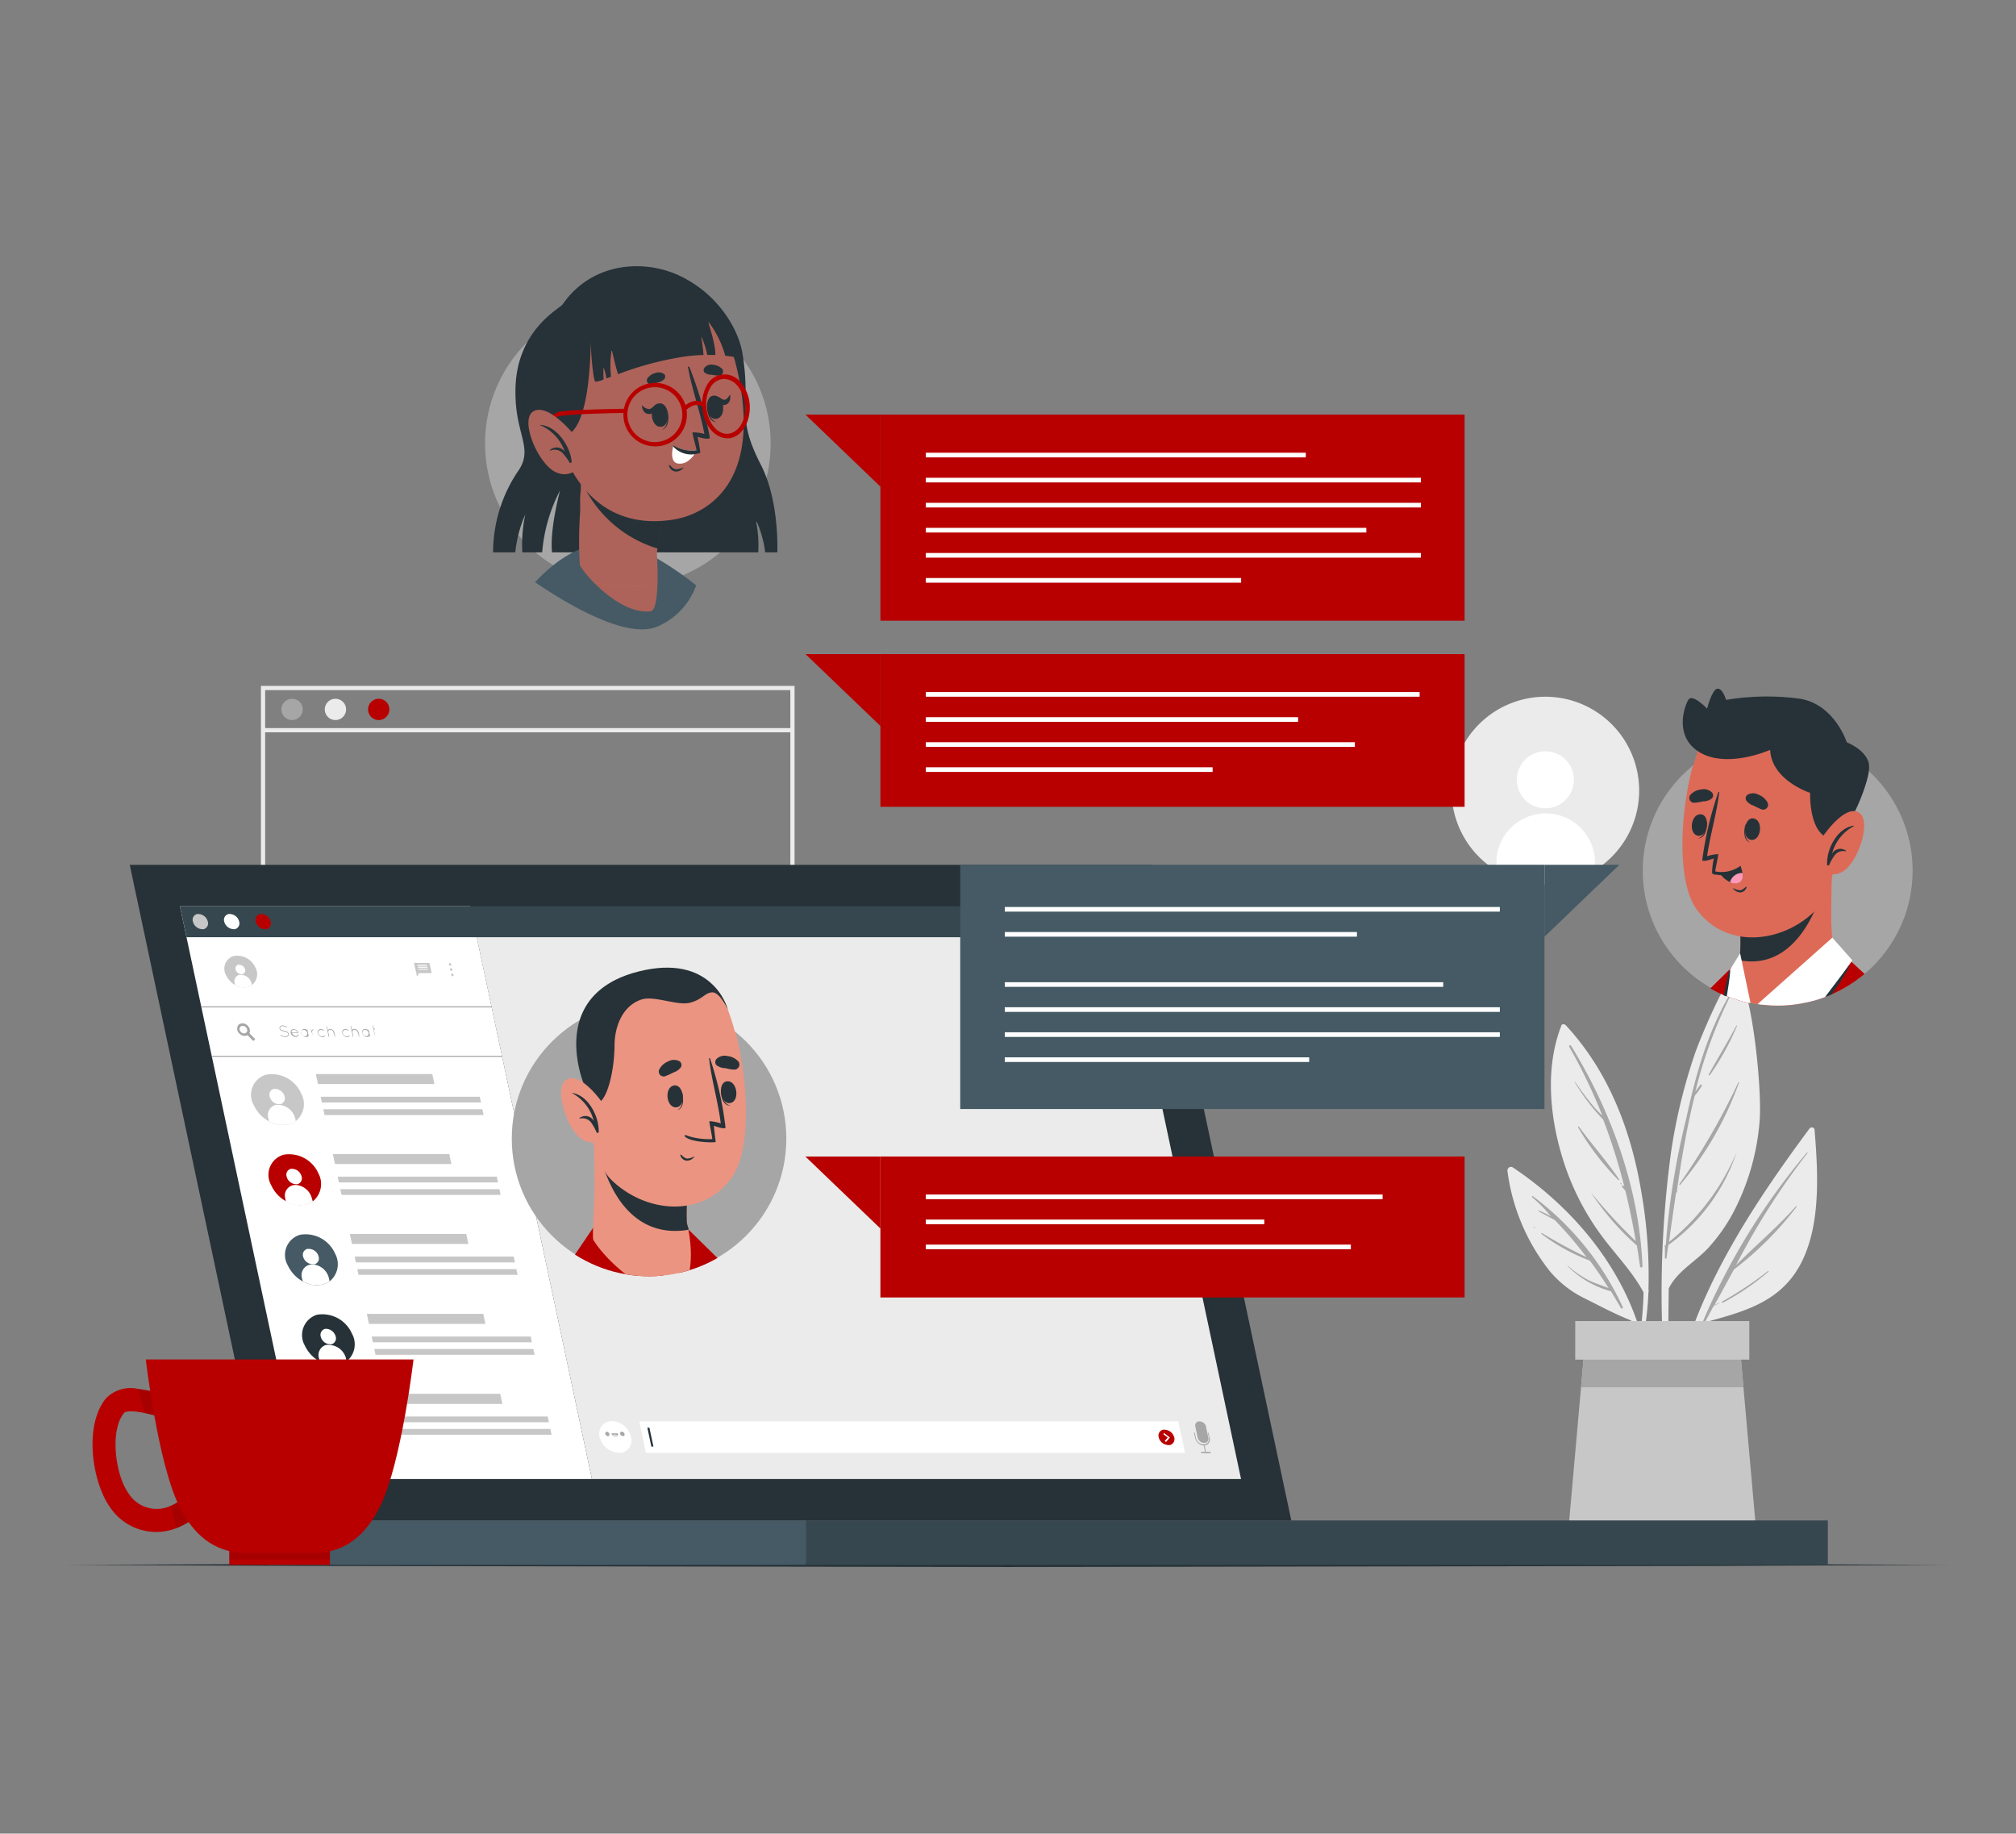 <svg id="Capa_1" data-name="Capa 1" xmlns="http://www.w3.org/2000/svg" xmlns:xlink="http://www.w3.org/1999/xlink" viewBox="0 0 225.44 205.02"><rect x="0" y="0" width="225.44" height="205.02" fill="#808080" stroke="none"/><defs><style>.cls-1{fill:none;}.cls-2{fill:#ebebeb;}.cls-3{fill:#a6a6a6;}.cls-4{fill:#c7c7c7;}.cls-5{fill:#b80000;}.cls-6{fill:#fff;}.cls-7{fill:#263238;}.cls-8{fill:#455a64;}.cls-9{fill:#37474f;}.cls-10{fill:#dbdbdb;}.cls-11{opacity:0.1;isolation:isolate;}.cls-12{clip-path:url(#clip-path);}.cls-13{fill:#dd6a57;}.cls-14{fill:#ff99ba;}.cls-15{clip-path:url(#clip-path-2);}.cls-16{fill:#eb9481;}.cls-17{fill:#ad6359;}.cls-18{clip-path:url(#clip-path-3);}</style><clipPath id="clip-path"><path class="cls-1" d="M213.88,97.35a15,15,0,0,1-5.38,11.55,15.29,15.29,0,0,1-3.69,2.29l-.47.2-.26.1a14.3,14.3,0,0,1-2.64.71,14.65,14.65,0,0,1-2.64.24,13.64,13.64,0,0,1-1.57-.09,4.91,4.91,0,0,1-.67-.08c-.27,0-.53-.08-.79-.14l-.24,0a11.34,11.34,0,0,1-1.18-.31,11.58,11.58,0,0,1-1.24-.44l-.1,0a1,1,0,0,1-.22-.09,12.29,12.29,0,0,1-1.45-.73,15.08,15.08,0,0,1-2-24.87c.16-.58.32-1.13.47-1.64-2.6-1.77-1.45-5.11-1-5.82s2.09,1,2.09,1,.52-2.09,1.12-2.22,1,1.24,1,1.24a27.77,27.77,0,0,1,8.32-.12c3.85.69,5.18,4.87,5.18,4.87s2,.74,2.45,2.28a2.65,2.65,0,0,1,0,1A15.09,15.09,0,0,1,213.88,97.35Z"/></clipPath><clipPath id="clip-path-2"><path class="cls-1" d="M87.94,127.31a15.36,15.36,0,1,1-23.18-13.19c.72-2.29,2.57-4.48,6.69-5.51,8.06-2,9.85,3.8,10,4.44v0h0v0a23.17,23.17,0,0,1,.72,2.28A15.31,15.31,0,0,1,87.94,127.31Z"/></clipPath><clipPath id="clip-path-3"><path class="cls-1" d="M86.92,61.76H85.56c-.14-1.74-1.24-4.4-.94-3.06a13.05,13.05,0,0,1,.18,3.06H80.56a15.82,15.82,0,0,1-7,3.45,15.51,15.51,0,0,1-3.33.36,16.25,16.25,0,0,1-3.86-.47,15.81,15.81,0,0,1-4.46-1.89,14.72,14.72,0,0,1-2-1.46H58.43a6.75,6.75,0,0,1,0-1.42L58,59.86c-.15.69-.26,1.38-.33,1.89h-2.5a14.5,14.5,0,0,1,.8-5,16,16,0,0,1,3.15-18.66,13.41,13.41,0,0,1,3.8-4h0a10.26,10.26,0,0,1,12.2-3.54l.1,0a12.4,12.4,0,0,1,7.85,9c0,.24.07.47.1.7a15.91,15.91,0,0,1,2.55,13.07A24.5,24.5,0,0,1,86.92,61.76Z"/></clipPath></defs><path class="cls-2" d="M202.35,126.18c-6.66,9-13.59,19.44-15.28,30.75,0,.17.26.23.3.06a67.29,67.29,0,0,1,2.94-9.05c4.37-1.2,8.66-2.19,11-6.53s2-10.27,1.6-15.13C202.83,126,202.48,126,202.35,126.18Z"/><path class="cls-3" d="M190.38,147.86a74.59,74.59,0,0,1,11.69-19s.08,0,.06.06a79.87,79.87,0,0,0-8,12.55c2.2-2.24,4.61-4.24,6.7-6.59,0-.05.1,0,.07.06a36.86,36.86,0,0,1-7,7c-.73,1.34-1.45,2.67-2.19,4,.17-.1.36-.19.55-.28,0,0,.06,0,0,.05-.2.1-.41.21-.62.3-.35.63-.69,1.27-1,1.89C190.51,148.13,190.31,148,190.38,147.86Z"/><path class="cls-3" d="M192.59,145.52a39.78,39.78,0,0,0,5.11-3.4s.11,0,.06.06a27.56,27.56,0,0,1-5.09,3.47C192.59,145.69,192.51,145.57,192.59,145.52Z"/><path class="cls-2" d="M186.3,155.25c0,.14.25.14.25,0,0-3.72,0-7.46.06-11.19.94-1.92,3-3,4.42-4.53a19.73,19.73,0,0,0,2.65-3.69,26.43,26.43,0,0,0,3.07-10.26c.4-4-1.11-17.1-2.79-16.65-.87.24-3.68,6.74-4.43,8.89a62.56,62.56,0,0,0-2.65,10.9A117.11,117.11,0,0,0,186.3,155.25Z"/><path class="cls-3" d="M186.28,139.21h0a83.76,83.76,0,0,1,2.25-14c1.07-4.92,2.32-9.55,4.85-13.93a.07.07,0,0,1,.1,0,.07.07,0,0,1,0,.1h0a51.45,51.45,0,0,0-3.9,10.69c.17-.26.38-.51.55-.77.07-.1.23,0,.17.1a7.3,7.3,0,0,1-.79,1.12h0c-.87,3.51-1.49,7.11-2,10.69l.12-.14a0,0,0,0,1,0,0,.06.06,0,0,1,0,0l-.21.35c-.28,1.82-.53,3.64-.78,5.44a25.55,25.55,0,0,0,7.57-10.06h0a20.86,20.86,0,0,1-7.65,10.41c-.07.48-.14,1-.2,1.46,0,.1-.18.07-.18,0,0-.43,0-.87,0-1.29a.1.1,0,0,1,0-.14Z"/><path class="cls-3" d="M187.8,132.39A74.94,74.94,0,0,0,194.4,121s.1,0,.08,0a37.1,37.1,0,0,1-6.56,11.43C187.87,132.55,187.76,132.47,187.8,132.39Z"/><path class="cls-3" d="M191.1,120.11c1-1.82,2.1-3.59,3.07-5.43,0-.06.1,0,.08,0a29.25,29.25,0,0,1-3,5.46C191.19,120.29,191,120.21,191.1,120.11Z"/><path class="cls-3" d="M190.7,120.9v0S190.68,120.9,190.7,120.9Z"/><path class="cls-2" d="M183.79,144.5a37.73,37.73,0,0,1-.87,7.33c0,.26.08.52.12.8a35.34,35.34,0,0,0,1.3-8.17.28.28,0,0,0,0-.25h0a54.73,54.73,0,0,0-.82-11.07c-1.15-6.83-3.67-13.39-8.44-18.52a.34.34,0,0,0-.48,0l0,.06c-1.92,4.89-1.25,10.73.39,15.61a28.61,28.61,0,0,0,3.77,7.41C180.38,140,182.45,142,183.79,144.5Z"/><path class="cls-3" d="M175.67,116.9c4.51,7.34,7.66,16,8,24.69,0,.15-.25.19-.27,0-.11-.78-.23-1.55-.35-2.32h0a29.55,29.55,0,0,1-5.13-5.92,0,0,0,0,1,0,0h0a59.45,59.45,0,0,0,5,5.42c-.33-1.92-.71-3.8-1.17-5.65l-.36-.42c-.07-.09.06-.23.14-.13l.11.11a65.7,65.7,0,0,0-2.36-7.49A23.15,23.15,0,0,1,176.1,121s0-.07.06,0a32.92,32.92,0,0,0,2.09,2.77c.3.35.64.68.94,1a58.66,58.66,0,0,0-3.7-7.71.1.1,0,0,1,0-.13A.12.12,0,0,1,175.67,116.9Z"/><path class="cls-3" d="M176.58,126c1.46,2,3.12,3.84,4.48,5.87a.06.06,0,0,1-.09.07,29.54,29.54,0,0,1-4.49-5.88C176.44,125.94,176.53,125.89,176.58,126Z"/><path class="cls-3" d="M181.26,132.27l.06.07c.05,0,0,.11-.06.07l-.06-.07a0,0,0,0,1,0-.07A0,0,0,0,1,181.26,132.27Z"/><path class="cls-2" d="M168.58,131a22.66,22.66,0,0,0,4.77,11.18,11.87,11.87,0,0,0,3.87,3c1.67.83,3.43,1.78,5.18,2.46a33.32,33.32,0,0,1,1.83,6.49l.17-.58c-1.12-9.55-7.3-17.71-15.2-23a.38.38,0,0,0-.54.07A.43.43,0,0,0,168.58,131Z"/><path class="cls-3" d="M171.32,133.84c-.06,0,0-.14.08-.1a32.44,32.44,0,0,1,10.07,12.41.12.12,0,0,1-.2.12c-.36-.63-.74-1.26-1.12-1.89h0a10.76,10.76,0,0,1-4.85-2.82s0-.09,0-.06a11.11,11.11,0,0,0,2.29,1.61c.73.37,1.52.6,2.29.91-.67-1.07-1.37-2.09-2.1-3.07a21.46,21.46,0,0,1-5.42-3s0-.12.05-.09a54.21,54.21,0,0,0,5,2.7,43.9,43.9,0,0,0-3.55-4.15c-.62-.33-1.24-.65-1.84-1a0,0,0,0,1,0-.07s0,0,0,0a6.35,6.35,0,0,1,1.41.69C172.84,135.23,172.09,134.52,171.32,133.84Z"/><path class="cls-3" d="M171.49,137.14l.3.22a0,0,0,0,1,0,0h0a2.58,2.58,0,0,1-.32-.18,0,0,0,0,1,0-.07A.06.06,0,0,1,171.49,137.14Z"/><polygon class="cls-4" points="196.71 174.83 175.05 174.83 176.8 155.11 177.18 150.76 194.58 150.76 194.96 155.11 196.71 174.83"/><polygon class="cls-3" points="194.96 155.11 176.8 155.11 177.18 150.76 194.58 150.76 194.96 155.11"/><rect class="cls-4" x="176.15" y="147.71" width="19.47" height="4.31"/><path class="cls-2" d="M88.85,117.51H29.18V76.69H88.85ZM29.65,117H88.38V77.16H29.65Z"/><path class="cls-3" d="M33.85,79.32a1.19,1.19,0,1,1-1.19-1.19,1.18,1.18,0,0,1,1.19,1.19Z"/><path class="cls-2" d="M38.7,79.32a1.19,1.19,0,1,1-1.19-1.19,1.19,1.19,0,0,1,1.19,1.19Z"/><path class="cls-5" d="M43.54,79.32a1.19,1.19,0,1,1-1.18-1.19,1.18,1.18,0,0,1,1.18,1.19Z"/><rect class="cls-2" x="29.42" y="81.41" width="59.2" height="0.47"/><path class="cls-2" d="M178.35,97.3a10,10,0,0,1-3,1.27,10.49,10.49,0,1,1,3-1.27Z"/><path class="cls-6" d="M176,87.2A3.19,3.19,0,1,1,172.83,84h0A3.19,3.19,0,0,1,176,87.2Z"/><path class="cls-6" d="M178.35,96V97.3a10,10,0,0,1-3,1.27,10.39,10.39,0,0,1-8-1.27V96a5.52,5.52,0,0,1,11,0Z"/><g id="freepik--Desk--inject-61"><polygon class="cls-7" points="7.26 174.97 33.63 174.86 59.99 174.82 112.72 174.74 165.45 174.82 191.81 174.86 218.17 174.97 191.81 175.09 165.45 175.13 112.72 175.21 59.99 175.13 33.63 175.09 7.26 174.97"/></g><g id="freepik--Device--inject-61"><rect class="cls-8" x="30.09" y="170" width="60.03" height="4.97"/><rect class="cls-9" x="90.11" y="170" width="114.29" height="4.97"/><polygon class="cls-7" points="144.4 170 30.09 170 14.51 96.7 128.81 96.7 144.4 170"/><polygon class="cls-6" points="66.19 165.37 33.73 165.37 20.12 101.33 52.58 101.33 66.19 165.37"/><path class="cls-4" d="M33.06,125.36a2.39,2.39,0,0,1-.76.35,3.1,3.1,0,0,1-2.25-.35,3.88,3.88,0,0,1-1.65-1.75,2.34,2.34,0,0,1,1.37-3.45,3.58,3.58,0,0,1,3.9,2.09A2.44,2.44,0,0,1,33.06,125.36Z"/><path class="cls-6" d="M31.84,122.62a.69.69,0,0,1-.49.84l-.2,0a1.13,1.13,0,0,1-1-.87.67.67,0,0,1,.46-.84.56.56,0,0,1,.22,0A1.15,1.15,0,0,1,31.84,122.62Z"/><path class="cls-6" d="M33,125l.08.36a2.17,2.17,0,0,1-.76.34,3.05,3.05,0,0,1-2.25-.34L30,125a1.19,1.19,0,0,1,.81-1.46,1.2,1.2,0,0,1,.38,0A2,2,0,0,1,33,125Z"/><polygon class="cls-4" points="48.58 121.21 35.56 121.21 35.32 120.09 48.34 120.09 48.58 121.21"/><polygon class="cls-4" points="53.79 123.27 36 123.27 35.86 122.63 53.65 122.63 53.79 123.27"/><polygon class="cls-4" points="54.08 124.67 36.29 124.67 36.16 124.02 53.94 124.02 54.08 124.67"/><path class="cls-5" d="M35,134.31a2.14,2.14,0,0,1-.75.35,3.08,3.08,0,0,1-2.26-.35,3.76,3.76,0,0,1-1.64-1.75,2.34,2.34,0,0,1,1.36-3.45,3.59,3.59,0,0,1,3.9,2.09A2.51,2.51,0,0,1,35,134.31Z"/><path class="cls-6" d="M33.73,131.56a.67.67,0,0,1-.46.84.78.78,0,0,1-.22,0,1.11,1.11,0,0,1-1-.87.67.67,0,0,1,.46-.84.83.83,0,0,1,.22,0A1.12,1.12,0,0,1,33.73,131.56Z"/><path class="cls-6" d="M34.88,134l.1.35a2.14,2.14,0,0,1-.75.35,3.08,3.08,0,0,1-2.26-.35L31.9,134a1.18,1.18,0,0,1,.8-1.46,1.2,1.2,0,0,1,.38-.05A2,2,0,0,1,34.88,134Z"/><polygon class="cls-4" points="50.48 130.15 37.46 130.15 37.22 129.03 50.24 129.03 50.48 130.15"/><polygon class="cls-4" points="55.69 132.21 37.9 132.21 37.76 131.56 55.55 131.56 55.69 132.21"/><polygon class="cls-4" points="55.98 133.6 38.2 133.6 38.05 132.96 55.85 132.96 55.98 133.6"/><path class="cls-8" d="M36.86,143.27a2.22,2.22,0,0,1-.75.34,3.08,3.08,0,0,1-2.26-.34,3.9,3.9,0,0,1-1.65-1.76,2.34,2.34,0,0,1,1.36-3.45,3.61,3.61,0,0,1,3.91,2.1A2.47,2.47,0,0,1,36.86,143.27Z"/><path class="cls-6" d="M35.63,140.5a.67.67,0,0,1-.44.85.5.5,0,0,1-.24,0,1.13,1.13,0,0,1-1.06-.87.68.68,0,0,1,.47-.84.83.83,0,0,1,.22,0A1.13,1.13,0,0,1,35.63,140.5Z"/><path class="cls-6" d="M36.78,142.9l.08.37a2.22,2.22,0,0,1-.75.34,3.08,3.08,0,0,1-2.26-.34l-.08-.36A1.19,1.19,0,0,1,35,141.38,2,2,0,0,1,36.78,142.9Z"/><polygon class="cls-4" points="52.38 139.09 39.36 139.09 39.12 137.97 52.14 137.97 52.38 139.09"/><polygon class="cls-4" points="57.58 141.15 39.8 141.15 39.66 140.5 57.45 140.5 57.58 141.15"/><polygon class="cls-4" points="57.88 142.54 40.09 142.54 39.96 141.9 57.74 141.9 57.88 142.54"/><path class="cls-7" d="M38.75,152.22a2.34,2.34,0,0,1-.75.35,3.13,3.13,0,0,1-2.26-.35,3.91,3.91,0,0,1-1.64-1.75A2.38,2.38,0,0,1,35.45,147a3.61,3.61,0,0,1,3.9,2.1A2.45,2.45,0,0,1,38.75,152.22Z"/><path class="cls-6" d="M37.54,149.44a.69.69,0,0,1-.45.86.58.58,0,0,1-.23,0,1.12,1.12,0,0,1-1-.87.7.7,0,0,1,.48-.85l.21,0A1.15,1.15,0,0,1,37.54,149.44Z"/><path class="cls-6" d="M38.68,151.84l.07.38a2.34,2.34,0,0,1-.75.35,3.13,3.13,0,0,1-2.26-.35l-.07-.36a1.18,1.18,0,0,1,.78-1.48,1.4,1.4,0,0,1,.41,0A2,2,0,0,1,38.68,151.84Z"/><polygon class="cls-4" points="54.28 148.03 41.26 148.03 41.02 146.9 54.04 146.9 54.28 148.03"/><polygon class="cls-4" points="59.48 150.08 41.7 150.08 41.56 149.44 59.35 149.44 59.48 150.08"/><polygon class="cls-4" points="59.78 151.48 41.99 151.48 41.86 150.83 59.64 150.83 59.78 151.48"/><path class="cls-4" d="M40.66,161.13a2.39,2.39,0,0,1-.76.35,3.1,3.1,0,0,1-2.25-.35A3.88,3.88,0,0,1,36,159.38a2.34,2.34,0,0,1,1.37-3.45,3.58,3.58,0,0,1,3.9,2.1A2.43,2.43,0,0,1,40.66,161.13Z"/><path class="cls-6" d="M39.44,158.38a.68.68,0,0,1-.47.84.83.83,0,0,1-.22,0,1.12,1.12,0,0,1-1-.87.68.68,0,0,1,.46-.85.83.83,0,0,1,.22,0A1.15,1.15,0,0,1,39.44,158.38Z"/><path class="cls-6" d="M40.58,160.77l.08.36a2.39,2.39,0,0,1-.76.35,3.1,3.1,0,0,1-2.25-.35l-.08-.36a1.17,1.17,0,0,1,.83-1.44,1,1,0,0,1,.35,0A2,2,0,0,1,40.58,160.77Z"/><polygon class="cls-4" points="56.18 156.97 43.16 156.97 42.92 155.84 55.94 155.84 56.18 156.97"/><polygon class="cls-4" points="61.39 159.02 43.6 159.02 43.46 158.38 61.24 158.38 61.39 159.02"/><polygon class="cls-4" points="61.68 160.42 43.89 160.42 43.76 159.77 61.54 159.77 61.68 160.42"/><path class="cls-4" d="M28.17,110.13a1.19,1.19,0,0,1-.47.22,1.93,1.93,0,0,1-1.41-.22,2.39,2.39,0,0,1-1-1.08,1.47,1.47,0,0,1,.85-2.16,2.24,2.24,0,0,1,2.43,1.31A1.52,1.52,0,0,1,28.17,110.13Z"/><path class="cls-6" d="M27.41,108.4a.44.44,0,0,1-.29.53H27a.69.69,0,0,1-.65-.54.41.41,0,0,1,.29-.52.3.3,0,0,1,.13,0A.7.7,0,0,1,27.41,108.4Z"/><path class="cls-6" d="M28.12,109.91l.05.22a1.19,1.19,0,0,1-.47.22,1.93,1.93,0,0,1-1.41-.22l-.05-.22a.73.73,0,0,1,.51-.91.85.85,0,0,1,.23,0A1.23,1.23,0,0,1,28.12,109.91Z"/><path class="cls-4" d="M50.46,109a.11.11,0,0,1,.07-.14h0a.2.2,0,0,1,.19.14.13.13,0,0,1-.09.15h0A.17.17,0,0,1,50.46,109Z"/><path class="cls-4" d="M50.33,108.4a.12.12,0,0,1,.08-.15h0a.19.19,0,0,1,.18.15.12.12,0,0,1-.08.15h0A.18.18,0,0,1,50.33,108.4Z"/><path class="cls-4" d="M50.2,107.83a.12.12,0,0,1,.08-.15h0a.2.2,0,0,1,.18.16.11.11,0,0,1-.08.14h0A.22.22,0,0,1,50.2,107.83Z"/><polygon class="cls-4" points="48.27 108.8 46.55 108.8 46.3 107.67 48.02 107.67 48.27 108.8"/><polygon class="cls-4" points="46.55 108.8 46.62 109.16 46.92 108.8 46.55 108.8"/><polygon class="cls-6" points="47.76 107.98 46.7 107.98 46.67 107.87 47.74 107.87 47.76 107.98"/><polygon class="cls-6" points="47.81 108.2 46.74 108.2 46.72 108.09 47.79 108.09 47.81 108.2"/><polygon class="cls-6" points="47.85 108.42 46.79 108.42 46.77 108.32 47.84 108.32 47.85 108.42"/><polygon class="cls-9" points="125.91 104.79 20.86 104.79 20.12 101.33 125.17 101.33 125.91 104.79"/><path class="cls-4" d="M23.24,103.06a.66.66,0,0,1-.46.83.76.76,0,0,1-.21,0,1.11,1.11,0,0,1-1-.86.66.66,0,0,1,.46-.83.76.76,0,0,1,.21,0A1.11,1.11,0,0,1,23.24,103.06Z"/><path class="cls-6" d="M26.75,103.06a.67.67,0,0,1-.47.83.76.76,0,0,1-.21,0,1.13,1.13,0,0,1-1-.86.67.67,0,0,1,.47-.83.76.76,0,0,1,.21,0A1.11,1.11,0,0,1,26.75,103.06Z"/><path class="cls-5" d="M30.27,103.06a.67.67,0,0,1-.46.83.78.78,0,0,1-.22,0,1.12,1.12,0,0,1-1-.86.67.67,0,0,1,.47-.83.66.66,0,0,1,.21,0A1.12,1.12,0,0,1,30.27,103.06Z"/><polygon class="cls-2" points="125.91 104.79 53.31 104.79 66.19 165.37 138.78 165.37 125.91 104.79"/><polygon class="cls-6" points="132.51 162.45 72.23 162.45 71.48 158.92 131.76 158.92 132.51 162.45"/><path class="cls-5" d="M131.31,160.73a.68.68,0,0,1-.47.84.78.78,0,0,1-.22,0,1.14,1.14,0,0,1-1.05-.87.68.68,0,0,1,.47-.84.78.78,0,0,1,.22,0A1.14,1.14,0,0,1,131.31,160.73Z"/><polygon class="cls-6" points="130.17 160.23 130.82 160.73 130.39 161.23 130.25 161.11 130.58 160.73 130.09 160.35 130.17 160.23"/><polygon class="cls-7" points="73.07 161.74 72.84 161.74 72.39 159.63 72.62 159.63 73.07 161.74"/><path class="cls-3" d="M134.86,162.48a.11.11,0,0,1-.09-.08l-.17-.84a.06.06,0,0,1,0-.08h0a.09.09,0,0,1,.09.08l.18.84s0,.07,0,.07Z"/><path class="cls-3" d="M135.33,162.48h-.94a.11.11,0,0,1-.09-.08.08.08,0,0,1,0-.07h1a.09.09,0,0,1,.09.07s0,.07,0,.07Z"/><path class="cls-3" d="M134.86,159.52l.26,1.23a.47.47,0,0,1-.32.58.38.38,0,0,1-.15,0,.73.73,0,0,1-.6-.33.68.68,0,0,1-.12-.26l-.26-1.23a.47.47,0,0,1,.32-.58.39.39,0,0,1,.15,0,.73.73,0,0,1,.47.17.72.72,0,0,1,.26.4A.1.1,0,0,0,134.86,159.52Z"/><path class="cls-3" d="M134.69,161.64a1.06,1.06,0,0,1-.65-.24,1.15,1.15,0,0,1-.4-.63l-.11-.51a.07.07,0,0,1,0-.08h0a.09.09,0,0,1,.09.08l.11.51a1,1,0,0,0,.33.53,1,1,0,0,0,.58.2.58.58,0,0,0,.55-.61.68.68,0,0,0,0-.14l-.11-.49a.07.07,0,0,1,0-.08h0a.08.08,0,0,1,.08.08l.11.49a.69.69,0,0,1-.46.86l-.18,0Z"/><path class="cls-6" d="M70.57,160.7a1.41,1.41,0,0,1-1,1.73,1.58,1.58,0,0,1-.38,0,2.31,2.31,0,0,1-2.14-1.76,1.41,1.41,0,0,1,1-1.73,1.65,1.65,0,0,1,.38-.05A2.29,2.29,0,0,1,70.57,160.7Z"/><path class="cls-3" d="M68.14,160.34a.19.19,0,0,1-.13.24H68a.34.34,0,0,1-.31-.25.2.2,0,0,1,.14-.24h.06A.32.32,0,0,1,68.14,160.34Z"/><path class="cls-3" d="M69.84,160.33a.19.19,0,0,1-.12.24h-.07a.33.33,0,0,1-.3-.25.19.19,0,0,1,.13-.24h.06A.32.32,0,0,1,69.84,160.33Z"/><path class="cls-3" d="M69.09,160.26a.31.31,0,0,1,0,.23.27.27,0,0,1-.26.14.46.46,0,0,1-.32-.13.47.47,0,0,1-.13-.24Z"/><path class="cls-10" d="M69.06,160.49a.27.27,0,0,1-.26.14.46.46,0,0,1-.32-.13.35.35,0,0,1,.27-.11A.5.5,0,0,1,69.06,160.49Z"/><path class="cls-3" d="M28.54,116.19l-.22.21-.63-.65-.22-.24.09-.05a.4.4,0,0,0,.1-.18l.24.25Z"/><path class="cls-3" d="M27.7,114.69a.75.75,0,0,0-1-.14.71.71,0,0,0,.06,1h0a.78.78,0,0,0,.94.19l.08-.06a.48.48,0,0,0,.12-.16A.76.76,0,0,0,27.7,114.69Zm-.14.77-.09.05a.46.46,0,0,1-.53-.13.42.42,0,0,1-.06-.59h0a.46.46,0,0,1,.62.08.51.51,0,0,1,.15.42.44.44,0,0,1-.1.19Z"/><path class="cls-3" d="M31.36,115.71h.06a.79.79,0,0,0,.47.17.41.41,0,0,0,.26-.09.17.17,0,0,0,.07-.19.26.26,0,0,0-.14-.17,1.21,1.21,0,0,0-.32-.11h0a.81.81,0,0,1-.33-.11.32.32,0,0,1-.17-.22.24.24,0,0,1,.08-.24.42.42,0,0,1,.29-.09,1,1,0,0,1,.43.14.06.06,0,0,1,0,.06,0,0,0,0,1-.05,0h0a.82.82,0,0,0-.38-.13.42.42,0,0,0-.24.07.19.19,0,0,0-.07.18.26.26,0,0,0,.13.16,1.06,1.06,0,0,0,.3.1h0a.89.89,0,0,1,.35.11.35.35,0,0,1,.19.25.25.25,0,0,1-.09.25.45.45,0,0,1-.31.1,1,1,0,0,1-.51-.18A0,0,0,0,1,31.36,115.71Z"/><path class="cls-3" d="M32.51,115.5a.35.35,0,0,1,.24-.43l.11,0a.6.6,0,0,1,.52.42h0a0,0,0,0,1,0,0h-.72a.48.48,0,0,0,.42.35.26.26,0,0,0,.26-.17h.05a.05.05,0,0,1,0,.07.33.33,0,0,1-.32.2A.59.59,0,0,1,32.51,115.5Zm.08-.07h.68a.46.46,0,0,0-.39-.29.28.28,0,0,0-.29.26Z"/><path class="cls-3" d="M34.37,115.1l.16.81s0,0,0,0h0a.07.07,0,0,1,0,0l0-.14a.32.32,0,0,1-.3.18.57.57,0,0,1-.52-.47.34.34,0,0,1,.22-.43l.11,0a.53.53,0,0,1,.37.18l0-.13s0,0,0,0a.06.06,0,0,1,.06,0Zm0,.4a.48.48,0,0,0-.42-.36.28.28,0,0,0-.27.28.19.19,0,0,0,0,.08.47.47,0,0,0,.42.36.26.26,0,0,0,.26-.28.22.22,0,0,0,0-.08Z"/><path class="cls-3" d="M34.75,115.1a0,0,0,0,1,0,0h0s0,0,.06,0l0,.19h0a.33.33,0,0,1,.31-.22.07.07,0,0,1,.06,0s0,0,0,0a.25.25,0,0,0-.23.15.66.66,0,0,0-.06.2h0l.09.4s0,0,0,0a.05.05,0,0,1,0,0Z"/><path class="cls-3" d="M35.53,115.5a.35.35,0,0,1,.24-.43.3.3,0,0,1,.13,0,.54.54,0,0,1,.3.1s0,0,0,.06,0,0-.06,0a.44.44,0,0,0-.25-.08.28.28,0,0,0-.3.27.18.18,0,0,0,0,.1.47.47,0,0,0,.47.36.32.32,0,0,0,.21-.08s0,0,.06,0v.06a.35.35,0,0,1-.26.1A.6.6,0,0,1,35.53,115.5Z"/><path class="cls-3" d="M37.28,115.41a.35.35,0,0,0-.34-.27.21.21,0,0,0-.23.18.14.14,0,0,0,0,.09l.11.5h-.07l-.1-.5h0l-.15-.69a.05.05,0,0,1,0,0h0s.05,0,.05,0l.11.47a.3.3,0,0,1,.25-.13.47.47,0,0,1,.47.36l.11.5s0,0,0,0h0s-.05,0-.05,0Z"/><path class="cls-3" d="M38.28,115.5a.34.34,0,0,1,.24-.43.25.25,0,0,1,.12,0,.57.57,0,0,1,.31.1.06.06,0,0,1,0,.06,0,0,0,0,1-.06,0,.44.44,0,0,0-.25-.08.29.29,0,0,0-.31.27.38.38,0,0,0,0,.1.48.48,0,0,0,.47.36.35.35,0,0,0,.22-.08,0,0,0,0,1,.06,0v.06a.37.37,0,0,1-.26.1A.59.59,0,0,1,38.28,115.5Z"/><path class="cls-3" d="M40,115.41a.37.37,0,0,0-.35-.27.21.21,0,0,0-.23.18.14.14,0,0,0,0,.09l.1.5h-.06l-.11-.5h0l-.15-.7s0,0,0,0h0a.05.05,0,0,1,.06,0l.1.47a.28.28,0,0,1,.26-.13.47.47,0,0,1,.47.35l.1.5s0,0,0,0h0s0,0-.05,0Z"/><path class="cls-3" d="M41.23,115.1l.17.81s0,0,0,0h0a.07.07,0,0,1-.06,0l0-.14a.33.33,0,0,1-.3.18.58.58,0,0,1-.53-.47.35.35,0,0,1,.23-.43l.1,0a.55.55,0,0,1,.38.18l0-.13s0,0,0,0A.07.07,0,0,1,41.23,115.1Zm0,.4a.47.47,0,0,0-.41-.36.28.28,0,0,0-.28.28.19.19,0,0,0,0,.08.46.46,0,0,0,.41.36.28.28,0,0,0,.27-.28s0,0,0-.08Z"/><path class="cls-3" d="M41.92,115.1s0,0,0,0h-.12l.13.65a.08.08,0,0,0,.08.07.06.06,0,0,1,.06,0s0,0,0,0h0a.2.2,0,0,1-.19-.16l-.14-.65h-.11s0,0,0,0,0,0,0,0h.11l-.07-.33a0,0,0,0,1,0,0h0s.06,0,.06,0l.07.33h.12S41.92,115.07,41.92,115.1Z"/><rect class="cls-3" x="23.69" y="118.05" width="32.46" height="0.12"/><rect class="cls-3" x="22.52" y="112.52" width="32.46" height="0.12"/></g><g id="freepik--Mug--inject-61"><rect class="cls-5" x="25.64" y="173.21" width="11.26" height="1.76"/><rect class="cls-11" x="25.64" y="173.21" width="11.26" height="1.16"/><path class="cls-5" d="M12.28,168.49a6.21,6.21,0,0,0,7.48,2.36,8.14,8.14,0,0,0,1.6-.84l-1.42-2.12a3.85,3.85,0,0,1-.84.47A3.72,3.72,0,0,1,14.39,167c-1.55-2.16-2.1-7.11-.53-9,.1-.14.55-.37,2.35,0,.34.08.71.16,1.14.28a4.62,4.62,0,0,0,1,.22l.05-1.27.12-1.27a2.62,2.62,0,0,1-.53-.14,17.23,17.23,0,0,0-2.57-.53,3.84,3.84,0,0,0-3.58,1.07C9.32,159.48,10.35,165.77,12.28,168.49Z"/><path class="cls-11" d="M19.92,167.92a4.9,4.9,0,0,1-.84.47l.68,2.48a8.14,8.14,0,0,0,1.6-.84Z"/><path class="cls-11" d="M15.45,155.29l.76,2.72c.33.07.71.16,1.14.28a4.5,4.5,0,0,0,1,.22l0-1.27.13-1.28a3.3,3.3,0,0,1-.54-.13A16,16,0,0,0,15.45,155.29Z"/><path class="cls-5" d="M46.24,152s-1.34,11.48-3.68,16.31S37,173.64,35,173.64H27.59c-2,0-5.28-.54-7.61-5.36S16.3,152,16.3,152Z"/></g><g id="freepik--speech-bubbles--inject-61"><polygon class="cls-8" points="107.38 124 172.71 124 172.71 96.69 107.38 96.69 107.38 96.69 107.38 124 107.38 124"/><polygon class="cls-8" points="172.71 104.74 172.71 96.69 181.09 96.69 172.71 104.74"/><rect class="cls-6" x="112.36" y="101.41" width="55.36" height="0.52"/><rect class="cls-6" x="112.36" y="104.21" width="39.38" height="0.52"/><rect class="cls-6" x="112.36" y="109.82" width="49.03" height="0.52"/><rect class="cls-6" x="112.36" y="112.62" width="55.36" height="0.52"/><rect class="cls-6" x="112.36" y="115.42" width="55.36" height="0.52"/><rect class="cls-6" x="112.36" y="118.22" width="34.04" height="0.52"/><rect class="cls-5" x="98.45" y="46.36" width="65.33" height="23.04"/><polygon class="cls-5" points="98.46 54.42 98.46 46.36 90.07 46.36 98.46 54.42"/><rect class="cls-6" x="103.53" y="50.62" width="42.49" height="0.52"/><rect class="cls-6" x="103.53" y="53.42" width="55.36" height="0.52"/><rect class="cls-6" x="103.53" y="56.22" width="55.36" height="0.52"/><rect class="cls-6" x="103.53" y="59.02" width="49.26" height="0.52"/><rect class="cls-6" x="103.53" y="61.83" width="55.36" height="0.52"/><rect class="cls-6" x="103.53" y="64.63" width="35.26" height="0.52"/><rect class="cls-5" x="98.45" y="73.13" width="65.33" height="17.08"/><polygon class="cls-5" points="98.46 81.18 98.46 73.13 90.07 73.13 98.46 81.18"/><rect class="cls-6" x="103.53" y="77.38" width="55.22" height="0.52"/><rect class="cls-6" x="103.53" y="80.19" width="41.63" height="0.52"/><rect class="cls-6" x="103.53" y="82.99" width="47.98" height="0.52"/><rect class="cls-6" x="103.53" y="85.79" width="32.07" height="0.52"/><rect class="cls-5" x="98.45" y="129.31" width="65.33" height="15.76"/><polygon class="cls-5" points="98.45 137.36 98.45 129.31 90.06 129.31 98.45 137.36"/><rect class="cls-6" x="103.53" y="133.56" width="51.08" height="0.52"/><rect class="cls-6" x="103.53" y="136.36" width="37.85" height="0.52"/><rect class="cls-6" x="103.53" y="139.16" width="47.53" height="0.52"/></g><g id="freepik--character-3--inject-61"><circle class="cls-3" cx="198.79" cy="97.35" r="15.09"/><g class="cls-12"><path class="cls-5" d="M194.47,107.35l1.33,6.05,9.77-7.21,3.5,3.22s-7.84,9.14-14.2,9.14c-3.34,0-4-7.65-4-7.65Z"/><path class="cls-13" d="M196,114.23c2.45.76,7-2.75,8.9-5.73a51.6,51.6,0,0,0-.12-5.2c0-1.67,0-3.53.07-5.23,0-.35-10.83,1.85-10.83,1.85a27.08,27.08,0,0,1,.57,6.6,4.16,4.16,0,0,1-.12.69v.11C194.16,108.62,193.63,113.49,196,114.23Z"/><path class="cls-7" d="M204.23,98.06c-.74,3-3.07,9.69-8.67,9.43a6.63,6.63,0,0,1-1.09-.14v-.11a2.78,2.78,0,0,0,.12-.7v0a20.19,20.19,0,0,0-.07-3.3A32.27,32.27,0,0,0,194,100h0l.07,0C194.94,99.74,202.06,98.31,204.23,98.06Z"/><path class="cls-13" d="M205.78,84.56c1.31,3.74-.22,14.73-2.81,17.28-3.74,3.7-10.11,4.3-13.3-.25s-.85-18.72,2.05-21.06C196,77.09,203.84,79.06,205.78,84.56Z"/><path class="cls-7" d="M204.81,93.79c-2.58-.39-2.39-5.14-2.39-5.14s-4.32-1.39-4.47-4.81c0,0-4.6,2.06-7.72.37s-1.89-5.32-1.41-6.06,2.09,1,2.09,1,.52-2.09,1.12-2.22,1,1.24,1,1.24a27.74,27.74,0,0,1,8.31-.12c3.85.68,5.19,4.86,5.19,4.86A4.36,4.36,0,0,1,209,85.21C209.46,86.76,206.45,94,204.81,93.79Z"/><path class="cls-7" d="M195.17,92.19s.05,0,.05.07c-.12.74-.14,1.61.5,1.94v0C194.92,94,195,92.85,195.17,92.19Z"/><path class="cls-7" d="M196,91.5c1.21.07,1,2.47-.13,2.41S195,91.44,196,91.5Z"/><path class="cls-7" d="M190.87,91.91s-.07,0-.07.06c0,.75-.22,1.59-.94,1.78v0C190.71,93.74,190.93,92.62,190.87,91.91Z"/><path class="cls-7" d="M190.28,91.06c-1.2-.21-1.52,2.19-.41,2.38S191.27,91.23,190.28,91.06Z"/><path class="cls-7" d="M197,90.5a9.23,9.23,0,0,1-.9-.42,1.59,1.59,0,0,1-.84-.6.51.51,0,0,1,.14-.61,1.27,1.27,0,0,1,1.28,0,1.86,1.86,0,0,1,1,.91.55.55,0,0,1-.31.71A.59.59,0,0,1,197,90.5Z"/><path class="cls-7" d="M189.46,89.76a8,8,0,0,0,1-.16,1.58,1.58,0,0,0,1-.35.51.51,0,0,0,0-.62,1.29,1.29,0,0,0-1.23-.36,1.89,1.89,0,0,0-1.21.61.55.55,0,0,0,.09.76A.52.52,0,0,0,189.46,89.76Z"/><path class="cls-7" d="M195.22,99.17c-.19.15-.39.37-.67.37a2,2,0,0,1-.78-.26s0,0,0,0a1,1,0,0,0,.9.5.79.79,0,0,0,.65-.61S195.25,99.14,195.22,99.17Z"/><path class="cls-7" d="M194.66,96.9a2.56,2.56,0,0,1-1.82.95,3.49,3.49,0,0,1-.91-.06l-.18,0-.16-.05a.18.18,0,0,1-.13-.18h0v-.07h0v-.07c0-.58.19-1.44.19-1.44-.22.08-1.34.47-1.29.15a38.08,38.08,0,0,1,1.8-7.57.07.07,0,0,1,.09,0,.07.07,0,0,1,0,.08c-.3,2.38-1,4.71-1.36,7.1a4.4,4.4,0,0,1,1.24-.24c.08,0-.32,1.67-.32,1.93v0a3.6,3.6,0,0,0,2.71-.54C194.65,96.79,194.7,96.85,194.66,96.9Z"/><path class="cls-7" d="M192.3,97.63a2.93,2.93,0,0,0,1.16,1,1.35,1.35,0,0,0,.82.1c.6-.12.65-.67.57-1.14a3.15,3.15,0,0,0-.22-.74A3.89,3.89,0,0,1,192.3,97.63Z"/><path class="cls-14" d="M193.46,98.65a1.35,1.35,0,0,0,.82.1c.6-.12.65-.67.57-1.14A1.39,1.39,0,0,0,193.46,98.65Z"/><path class="cls-13" d="M203.82,93.56s2.39-3.59,4-2.74-.12,6-2,6.75a1.93,1.93,0,0,1-2.56-.91l0-.07Z"/><path class="cls-7" d="M207.3,92.32s0,0,0,.06a4.82,4.82,0,0,0-2.43,3.08,1.05,1.05,0,0,1,1.57-.33,0,0,0,0,1,0,.07,1.18,1.18,0,0,0-1.29.45,5.26,5.26,0,0,0-.6,1.06c-.06.11-.27.06-.23-.08v0C204.24,94.92,205.49,92.54,207.3,92.32Z"/><path class="cls-6" d="M194.59,106.59l1.31,6.25,9-8,2.24,2.53s-8.78,12.72-8.84,12.15l-2.67-5.39-3.7,3.81,1.49-9.46Z"/><path class="cls-7" d="M193.37,108.53c0-.06.11-.09.11,0-.09,1.93-1.32,7.47-1.3,8.9h0c.16-.16,3.43-3.35,3.47-3.3.57.86,2.51,4.78,2.65,5.14,1.24-1.84,7-9.37,8.42-11.28a.07.07,0,0,1,.08,0,.08.08,0,0,1,0,.08h0c-1,2.13-8.35,12-8.44,12a60.19,60.19,0,0,1-2.74-5.73,42.34,42.34,0,0,1-3.86,4.06C191.66,116.79,192.84,110.46,193.37,108.53Z"/></g></g><g id="freepik--character-2--inject-61"><circle class="cls-3" cx="72.58" cy="127.31" r="15.35"/><g class="cls-15"><path class="cls-5" d="M77,137.49l-1.36,6.12-9.29-6.37-2.3,3.4s6.07,8.22,12.54,8.22c3.4,0,4.06-7.79,4.06-7.79Z"/><path class="cls-16" d="M75.42,144.48c-2.49.78-7.12-2.8-9.06-5.82-.13-.21,0-2.5.12-5.3,0-1.7,0-3.59-.07-5.31,0-.36,1.22.21,1.22.21l2.27.38,7.52,1.29a27.28,27.28,0,0,0-.59,6.69,4.21,4.21,0,0,0,.12.71v.11C77.29,138.78,77.85,143.74,75.42,144.48Z"/><path class="cls-7" d="M77,137.37v.12a6.74,6.74,0,0,1-1.1.13c-7.31.35-8.86-8.86-8.86-8.86l2.89-.08L77.39,130a27.56,27.56,0,0,0-.58,6.7A3.47,3.47,0,0,0,77,137.37Z"/><path class="cls-16" d="M65.47,114.3c-1.33,3.8.22,15,2.85,17.58,3.81,3.77,10.29,4.38,13.54-.26s.87-19-2.09-21.42C75.41,106.69,67.45,108.7,65.47,114.3Z"/><path class="cls-7" d="M76.24,122.06s0,0,0,.07c.13.76.15,1.64-.5,2v0C76.52,123.92,76.48,122.75,76.24,122.06Z"/><path class="cls-7" d="M75.46,121.36c-1.22.07-1,2.52.15,2.45S76.49,121.3,75.46,121.36Z"/><path class="cls-7" d="M80.64,121.77s.06,0,.06.06c0,.76.23,1.62,1,1.81v0C80.79,123.64,80.56,122.49,80.64,121.77Z"/><path class="cls-7" d="M81.24,120.91c1.21-.21,1.54,2.23.42,2.42S80.21,121.08,81.24,120.91Z"/><path class="cls-7" d="M74.39,120.33a7.64,7.64,0,0,0,.92-.42,1.63,1.63,0,0,0,.85-.61.52.52,0,0,0-.14-.62,1.33,1.33,0,0,0-1.31,0,1.9,1.9,0,0,0-1,.92.55.55,0,0,0,.69.73Z"/><path class="cls-7" d="M82.09,119.59c-.33,0-.66-.09-1-.16a1.62,1.62,0,0,1-1-.36.53.53,0,0,1,0-.63,1.29,1.29,0,0,1,1.26-.36,1.87,1.87,0,0,1,1.22.61.56.56,0,0,1-.47.9Z"/><path class="cls-7" d="M76.21,129.16c.2.16.4.38.68.38a1.86,1.86,0,0,0,.79-.27,0,0,0,0,1,0,0,0,0,0,0,1,0,0h0a1,1,0,0,1-.94.5.81.81,0,0,1-.66-.61A.06.06,0,0,1,76.21,129.16Z"/><path class="cls-7" d="M76.67,127.14c.77.63,3.36.63,3.36.54l-.21-1.81c.23.09,1.36.47,1.31.17a38.3,38.3,0,0,0-1.74-7.72.08.08,0,0,0-.09,0,.06.06,0,0,0,0,.08c.28,2.42,1,4.78,1.3,7.21a4.94,4.94,0,0,0-1.26-.25c-.08,0,.31,1.7.31,2a7.67,7.67,0,0,1-2.78-.37C76.53,126.82,76.46,127,76.67,127.14Z"/><path class="cls-7" d="M66.83,123.34c1-.24,1.86-3.37,1.89-6.42,0-2,.8-4.42,3-5.16,1.45-.47,4,.71,5.42.36s1.71-1.18,2.56-1.16,1.81,2.12,1.81,2.12-1.53-6.62-10-4.49c-9,2.25-7.18,9.93-6.31,12.4A3.87,3.87,0,0,0,66.83,123.34Z"/><path class="cls-16" d="M67.49,123.48s-2.44-3.65-4.09-2.79.13,6.12,2,6.86a2,2,0,0,0,2.6-.9l0-.08Z"/><path class="cls-7" d="M63.93,122.2s0,0,0,0l0,0a4.9,4.9,0,0,1,2.47,3.14,1.07,1.07,0,0,0-1.6-.33s0,.08,0,.07a1.21,1.21,0,0,1,1.31.44,6.33,6.33,0,0,1,.6,1.08c.06.13.28.07.24-.07v0C67,124.83,65.76,122.41,63.93,122.2Z"/></g></g><g id="freepik--character-1--inject-61"><circle class="cls-3" cx="70.21" cy="49.58" r="15.97"/><path class="cls-7" d="M86.92,61.76H85.56c-.14-1.74-1.24-4.4-.94-3.06a13.61,13.61,0,0,1,.17,3.06H61.73c-.27-2.62.9-6.92.9-6.92a18,18,0,0,0-2,6.92H58.41a16,16,0,0,1,.33-4.24,14.35,14.35,0,0,0-1.12,4.24H55.14A16.25,16.25,0,0,1,58,52.58c1.67-2.5-.4-4-.36-8.83,0-6.48,4.49-9,5.23-9.65,10.06-9.32,19.19-.67,20.17,5.49s-.79,6.82,2,12.29C87.2,56,86.92,61.76,86.92,61.76Z"/><path class="cls-8" d="M59.81,65.12s0,0,.06,0c3.35,2.28,9.95,6.29,13.49,5a7.89,7.89,0,0,0,4.49-4.67,35.85,35.85,0,0,0-4.36-3C68.27,59,63.57,61.09,59.81,65.12Z"/><path class="cls-17" d="M64.84,63.14c.24.77,4.33,5.61,7.9,5.21,1.16-.14.71-6.52.71-6.52l.07-.47,1-6.71-8.09-4.46L65.3,49.6s-.16,1.86-.34,4.16l0,.33c0,.14,0,.26,0,.38,0,.35-.06.7-.08,1.05s0,.53,0,.81,0,.55,0,.84A44.07,44.07,0,0,0,64.84,63.14Z"/><path class="cls-7" d="M65,53.75a13.62,13.62,0,0,0,8.56,7.59l1-6.71-8.09-4.46-1.17-.58S65.13,51.45,65,53.75Z"/><path class="cls-17" d="M82.85,43.48c1.88,11.78-5,14.21-7.5,14.61-2.3.36-10.19,1.31-13.26-10.2s1.8-16.08,7-17.19S81,31.73,82.85,43.48Z"/><path class="cls-7" d="M63.05,48.72c2.94-.35,3-9.5,3-10.63,0,.72.24,4.46.54,4.59a2.81,2.81,0,0,0,.91-.26h0a10,10,0,0,1,0-1.34,5.56,5.56,0,0,1,.3,1.24l.53-.2a11,11,0,0,1,.05-2.87c.06-.35.28,1.23.74,2.59a35.82,35.82,0,0,1,7.62-2c.73-.09,1.37-.13,1.93-.15-.08-1.11-.31-2.27-.21-2a10,10,0,0,1,.63,2H80c0-1.57-1-4-.72-3.63a11.16,11.16,0,0,1,1.82,3.71c1.08.12,1.42.3,1.42,0A13,13,0,0,0,77.89,32c-4-3.17-11.42-3.43-15.13,2.27,0,0-3.23,2.52-3.48,6.16S61.36,48.92,63.05,48.72Z"/><path class="cls-6" d="M77.94,50.33a3.32,3.32,0,0,1-1.1,1.28,1.51,1.51,0,0,1-.88.23c-.68,0-.82-.62-.8-1.16a4.63,4.63,0,0,1,.13-.83A4.29,4.29,0,0,0,77.94,50.33Z"/><path class="cls-7" d="M80.39,42a5.6,5.6,0,0,1-.81-.1,1.25,1.25,0,0,1-.81-.26.42.42,0,0,1,0-.51,1,1,0,0,1,1-.34,1.57,1.57,0,0,1,1,.47.48.48,0,0,1-.11.66A.41.41,0,0,1,80.39,42Z"/><path class="cls-7" d="M72.76,43a7,7,0,0,0,.78-.23,1.37,1.37,0,0,0,.76-.4.44.44,0,0,0,0-.52,1.07,1.07,0,0,0-1-.15,1.56,1.56,0,0,0-.92.63.48.48,0,0,0,.22.63A.46.46,0,0,0,72.76,43Z"/><path class="cls-7" d="M74.6,45.87s-.06.05,0,.08c.11.8.11,1.74-.59,2.09,0,0,0,.05,0,0C74.85,47.86,74.84,46.61,74.6,45.87Z"/><path class="cls-7" d="M73.79,45.1c-1.31,0-1.12,2.66.09,2.62S74.89,45.07,73.79,45.1Z"/><path class="cls-7" d="M73.28,45.27c-.21.16-.42.43-.69.47a1.14,1.14,0,0,1-.8-.45s-.05,0,0,0c0,.5.25,1,.79,1s.82-.44.91-.94C73.46,45.35,73.37,45.22,73.28,45.27Z"/><path class="cls-7" d="M79.09,45.13s.07,0,.07.07c0,.81.19,1.74.94,2v0C79.2,47.15,79,45.91,79.09,45.13Z"/><path class="cls-7" d="M79.74,44.24c1.29-.18,1.57,2.42.37,2.59S78.67,44.4,79.74,44.24Z"/><path class="cls-7" d="M80.32,44.36c.22.11.47.34.69.34s.48-.32.63-.61c0,0,0,0,0,0,.07.49,0,1-.51,1.17s-.79-.26-.94-.74C80.18,44.46,80.23,44.32,80.32,44.36Z"/><path class="cls-7" d="M74.9,52c.2.19.39.44.69.47a2,2,0,0,0,.87-.23s0,0,0,0,0,0,0,0a1,1,0,0,1-1,.47.85.85,0,0,1-.66-.69C74.8,52,74.87,52,74.9,52Z"/><path class="cls-7" d="M78,48.84a16.89,16.89,0,0,1,.31,1.76c0,.06-.12.09-.32.12h0a2.7,2.7,0,0,1-2.71-.8c-.05-.05,0-.11.08-.08a4,4,0,0,0,2.53.5c0-.16-.53-2-.44-2a4.94,4.94,0,0,1,1.32.18c-.47-2.5-1.37-4.9-1.82-7.39A.07.07,0,0,1,77,41a.08.08,0,0,1,.07,0,41.1,41.1,0,0,1,2.3,7.89C79.47,49.25,78.26,48.92,78,48.84Z"/><path class="cls-5" d="M73.25,49.91a3.55,3.55,0,1,1,3.46-4.4h0a3.56,3.56,0,0,1-2.59,4.3A3.69,3.69,0,0,1,73.25,49.91Zm0-6.62a3.22,3.22,0,0,0-.76.09,3.07,3.07,0,1,0,.76-.09Z"/><path class="cls-5" d="M81.33,49c-1.36,0-2.58-1.41-2.78-3.25A4.24,4.24,0,0,1,79,43.18,2.22,2.22,0,0,1,82,42.09a2.16,2.16,0,0,1,.83.67,4.22,4.22,0,0,1,1,2.38C84,47.08,83,48.8,81.58,49ZM81,42.37h-.17a1.9,1.9,0,0,0-1.42,1A3.78,3.78,0,0,0,79,45.66c.19,1.69,1.3,3,2.49,2.83s2-1.61,1.82-3.3a3.88,3.88,0,0,0-.9-2.12A2,2,0,0,0,81,42.37Z"/><path class="cls-5" d="M76.64,45.93l-.34-.33c.47-.5,1.65-1.24,2.61-.42l-.31.36C77.74,44.79,76.68,45.89,76.64,45.93Z"/><path class="cls-5" d="M61,48.56l-.44-.17c.08-.2.81-2,1.84-2.31s7.35-.37,7.62-.38v.47c-1.83,0-6.75.16-7.5.37S61.23,48.09,61,48.56Z"/><path class="cls-17" d="M64.1,48.5S61.24,45,59.63,46s.72,6.28,2.74,6.88A2,2,0,0,0,65,51.7l0-.07Z"/><path class="cls-7" d="M60.34,47.51s0,0,0,0h0a5,5,0,0,1,2.82,3,1.12,1.12,0,0,0-1.67-.19,0,0,0,0,0,0,.06,0,0,0,0,0,.06,0h0a1.23,1.23,0,0,1,1.41.33,6.8,6.8,0,0,1,.73,1c.07.12.29,0,.23-.1v0C63.79,49.92,62.24,47.55,60.34,47.51Z"/><g class="cls-18"><path class="cls-8" d="M77.85,65.53a7.9,7.9,0,0,1-4.49,4.65c-3.54,1.28-10.15-2.73-13.49-5l-.06-.05a17.9,17.9,0,0,1,2.07-1.92,15.78,15.78,0,0,0,4.46,1.88,16.25,16.25,0,0,0,3.86.47,15.51,15.51,0,0,0,3.33-.36,14.61,14.61,0,0,0,2.8-.86A15.93,15.93,0,0,1,77.85,65.53Z"/><path class="cls-13" d="M73.53,65.19c0,1.56-.23,3.09-.79,3.15-2.31.27-4.83-1.66-6.4-3.27a15.75,15.75,0,0,0,3.86.47A16.16,16.16,0,0,0,73.53,65.19Z"/></g></g></svg>